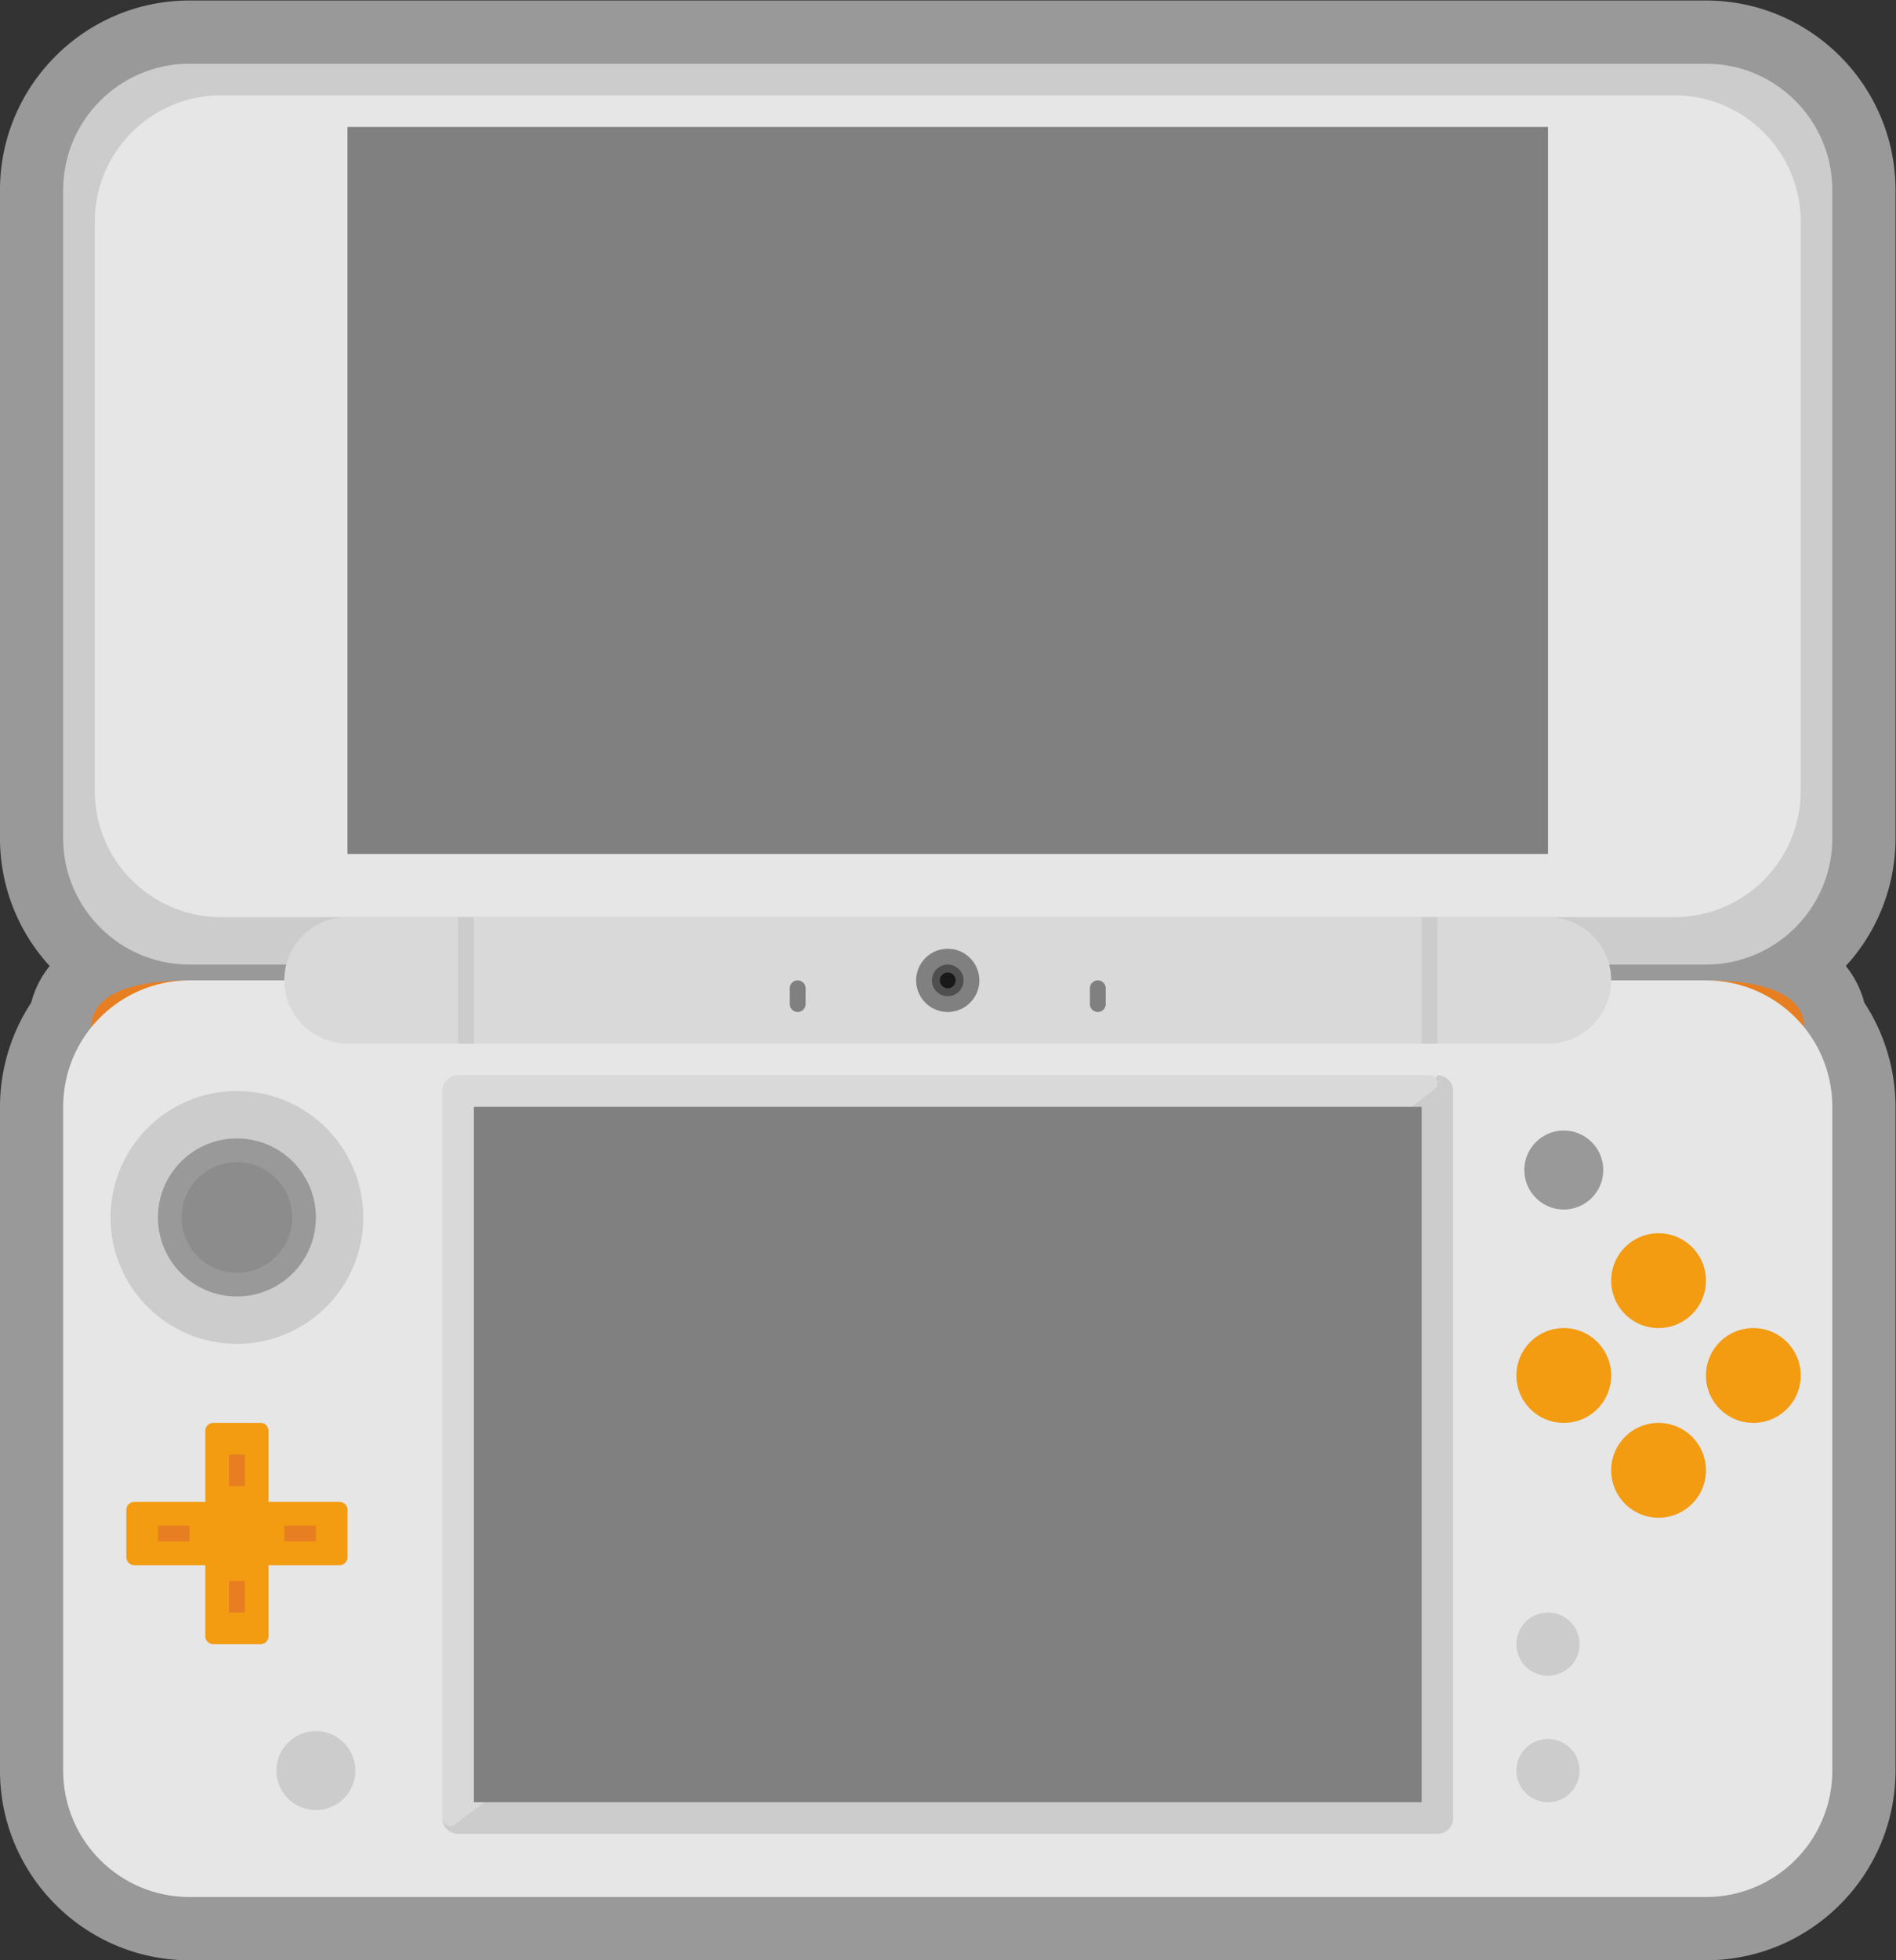 <svg xmlns="http://www.w3.org/2000/svg" xml:space="preserve" width="320" height="330.667"><rect width="100%" height="100%" fill="#333333" stroke="none"/><defs><clipPath id="a" clipPathUnits="userSpaceOnUse"><path d="M0 256h256V0H0Z"/></clipPath><clipPath id="b" clipPathUnits="userSpaceOnUse"><path d="M8 252h240V4H8Z"/></clipPath></defs><g clip-path="url(#a)" transform="matrix(1.333 0 0 -1.333 -10.667 336)"><g clip-path="url(#b)" style="opacity:.5"><path d="M0 0c0 13.233-10.767 24-24 24h-192c-13.233 0-24-10.767-24-24v-82a23.9 23.9 0 0 1 6.29-16.181 12.3 12.3 0 0 1-2.337-4.635A24.07 24.07 0 0 1-240-116v-84c0-13.233 10.767-24 24-24h192c13.233 0 24 10.767 24 24v84a24.07 24.07 0 0 1-3.953 13.184 12.3 12.3 0 0 1-2.337 4.635A23.9 23.9 0 0 1 0-82Z" style="fill:#fff;fill-opacity:1;fill-rule:nonzero;stroke:none" transform="translate(248 228)"/></g><path d="M0 0s-4 8 12 8h8V0Z" style="fill:#e77f22;fill-opacity:1;fill-rule:nonzero;stroke:none" transform="translate(20 120)"/><path d="M0 0s4 8-12 8h-8V0Z" style="fill:#e77f22;fill-opacity:1;fill-rule:nonzero;stroke:none" transform="translate(236 120)"/><path d="M0 0h-192c-8.836 0-16 7.163-16 16v84c0 8.837 7.164 16 16 16H0c8.837 0 16-7.163 16-16V16C16 7.163 8.837 0 0 0" style="fill:#e6e6e6;fill-opacity:1;fill-rule:nonzero;stroke:none" transform="translate(224 12)"/><path d="M0 0h-192c-8.836 0-16 7.164-16 16v82c0 8.836 7.164 16 16 16H0c8.837 0 16-7.164 16-16V16C16 7.164 8.837 0 0 0" style="fill:#ccc;fill-opacity:1;fill-rule:nonzero;stroke:none" transform="translate(224 130)"/><path d="M0 0h-184c-8.836 0-16 7.164-16 16v72c0 8.836 7.164 16 16 16H0c8.837 0 16-7.164 16-16V16C16 7.164 8.837 0 0 0" style="fill:#e6e6e6;fill-opacity:1;fill-rule:nonzero;stroke:none" transform="translate(220 136)"/><path d="m0 0-116-87-8-4a2 2 0 0 1 2-2H2a2 2 0 0 1 2 2V1a2 2 0 0 1-2 2Z" style="fill:#ccc;fill-opacity:1;fill-rule:nonzero;stroke:none" transform="translate(188 113)"/><path d="M0 0v92a2 2 0 0 0 2 2h123c.961 0 1.369-1.224.6-1.8L1.6-.8A1 1 0 0 0 0 0" style="fill:#d9d9d9;fill-opacity:1;fill-rule:nonzero;stroke:none" transform="translate(64 22)"/><path d="M204 144H52v92h152zM188 24H68v88h120z" style="fill:gray;fill-opacity:1;fill-rule:nonzero;stroke:none"/><path d="M0 0h-152a8 8 0 0 0 0 16H0A8 8 0 0 0 0 0" style="fill:#d9d9d9;fill-opacity:1;fill-rule:nonzero;stroke:none" transform="translate(204 120)"/><path d="M68 120h-2v16h2zm122 0h-2v16h2z" style="fill:#ccc;fill-opacity:1;fill-rule:nonzero;stroke:none"/><path d="M0 0a1 1 0 0 0-1 1v2a1 1 0 1 0 2 0V1a1 1 0 0 0-1-1" style="fill:gray;fill-opacity:1;fill-rule:nonzero;stroke:none" transform="translate(147 124)"/><path d="M0 0a1 1 0 0 0-1 1v2a1 1 0 0 0 2 0V1a1 1 0 0 0-1-1" style="fill:gray;fill-opacity:1;fill-rule:nonzero;stroke:none" transform="translate(109 124)"/><path d="M0 0a4 4 0 1 0-8 0 4 4 0 0 0 8 0" style="fill:gray;fill-opacity:1;fill-rule:nonzero;stroke:none" transform="translate(132 128)"/><path d="M0 0a2 2 0 1 0 4.001-.001A2 2 0 0 0 0 0" style="fill:#4f4f4f;fill-opacity:1;fill-rule:nonzero;stroke:none" transform="translate(126 128)"/><path d="M0 0a1 1 0 1 0-2 0 1 1 0 0 0 2 0" style="fill:#191919;fill-opacity:1;fill-rule:nonzero;stroke:none" transform="translate(129 128)"/><path d="M0 0h-9v9a1 1 0 0 1-1 1h-6a1 1 0 0 1-1-1V0h-9a1 1 0 0 1-1-1v-6a1 1 0 0 1 1-1h9v-9a1 1 0 0 1 1-1h6a1 1 0 0 1 1 1v9h9a1 1 0 0 1 1 1v6a1 1 0 0 1-1 1" style="fill:#f39b11;fill-opacity:1;fill-rule:nonzero;stroke:none" transform="translate(51 62)"/><path d="M32 57h-4v2h4zm16 0h-4v2h4zM37 68h2v-4h-2zm0-16h2v-4h-2z" style="fill:#e77f22;fill-opacity:1;fill-rule:nonzero;stroke:none"/><path d="M0 0c0-8.837-7.164-16-16-16S-32-8.837-32 0s7.164 16 16 16S0 8.837 0 0" style="fill:#ccc;fill-opacity:1;fill-rule:nonzero;stroke:none" transform="translate(54 98)"/><path d="M0 0c0-5.522-4.477-10-10-10S-20-5.522-20 0s4.477 10 10 10S0 5.522 0 0" style="fill:#999;fill-opacity:1;fill-rule:nonzero;stroke:none" transform="translate(48 98)"/><path d="M0 0a7 7 0 1 0-14 0A7 7 0 0 0 0 0" style="fill:#8c8c8c;fill-opacity:1;fill-rule:nonzero;stroke:none" transform="translate(45 98)"/><path d="M0 0c-2.757 0-5-2.243-5-5s2.243-5 5-5 5 2.243 5 5-2.243 5-5 5" style="fill:#ccc;fill-opacity:1;fill-rule:nonzero;stroke:none" transform="translate(48 33)"/><path d="M0 0c-2.757 0-5-2.243-5-5s2.243-5 5-5 5 2.243 5 5-2.243 5-5 5" style="fill:#999;fill-opacity:1;fill-rule:nonzero;stroke:none" transform="translate(206 109)"/><path d="M0 0a4 4 0 1 0-8 0 4 4 0 0 0 8 0" style="fill:#ccc;fill-opacity:1;fill-rule:nonzero;stroke:none" transform="translate(208 44)"/><path d="M0 0a4 4 0 1 0-8 0 4 4 0 0 0 8 0" style="fill:#ccc;fill-opacity:1;fill-rule:nonzero;stroke:none" transform="translate(208 28)"/><path d="M0 0a6 6 0 0 0-12 0A6 6 0 0 0 0 0" style="fill:#f39b11;fill-opacity:1;fill-rule:nonzero;stroke:none" transform="translate(224 90)"/><path d="M0 0a6 6 0 0 0-12 0A6 6 0 0 0 0 0" style="fill:#f39b11;fill-opacity:1;fill-rule:nonzero;stroke:none" transform="translate(224 66)"/><path d="M0 0a6 6 0 0 0-12 0A6 6 0 0 0 0 0" style="fill:#f39b11;fill-opacity:1;fill-rule:nonzero;stroke:none" transform="translate(236 78)"/><path d="M0 0a6 6 0 0 0-12 0A6 6 0 0 0 0 0" style="fill:#f39b11;fill-opacity:1;fill-rule:nonzero;stroke:none" transform="translate(212 78)"/></g></svg>